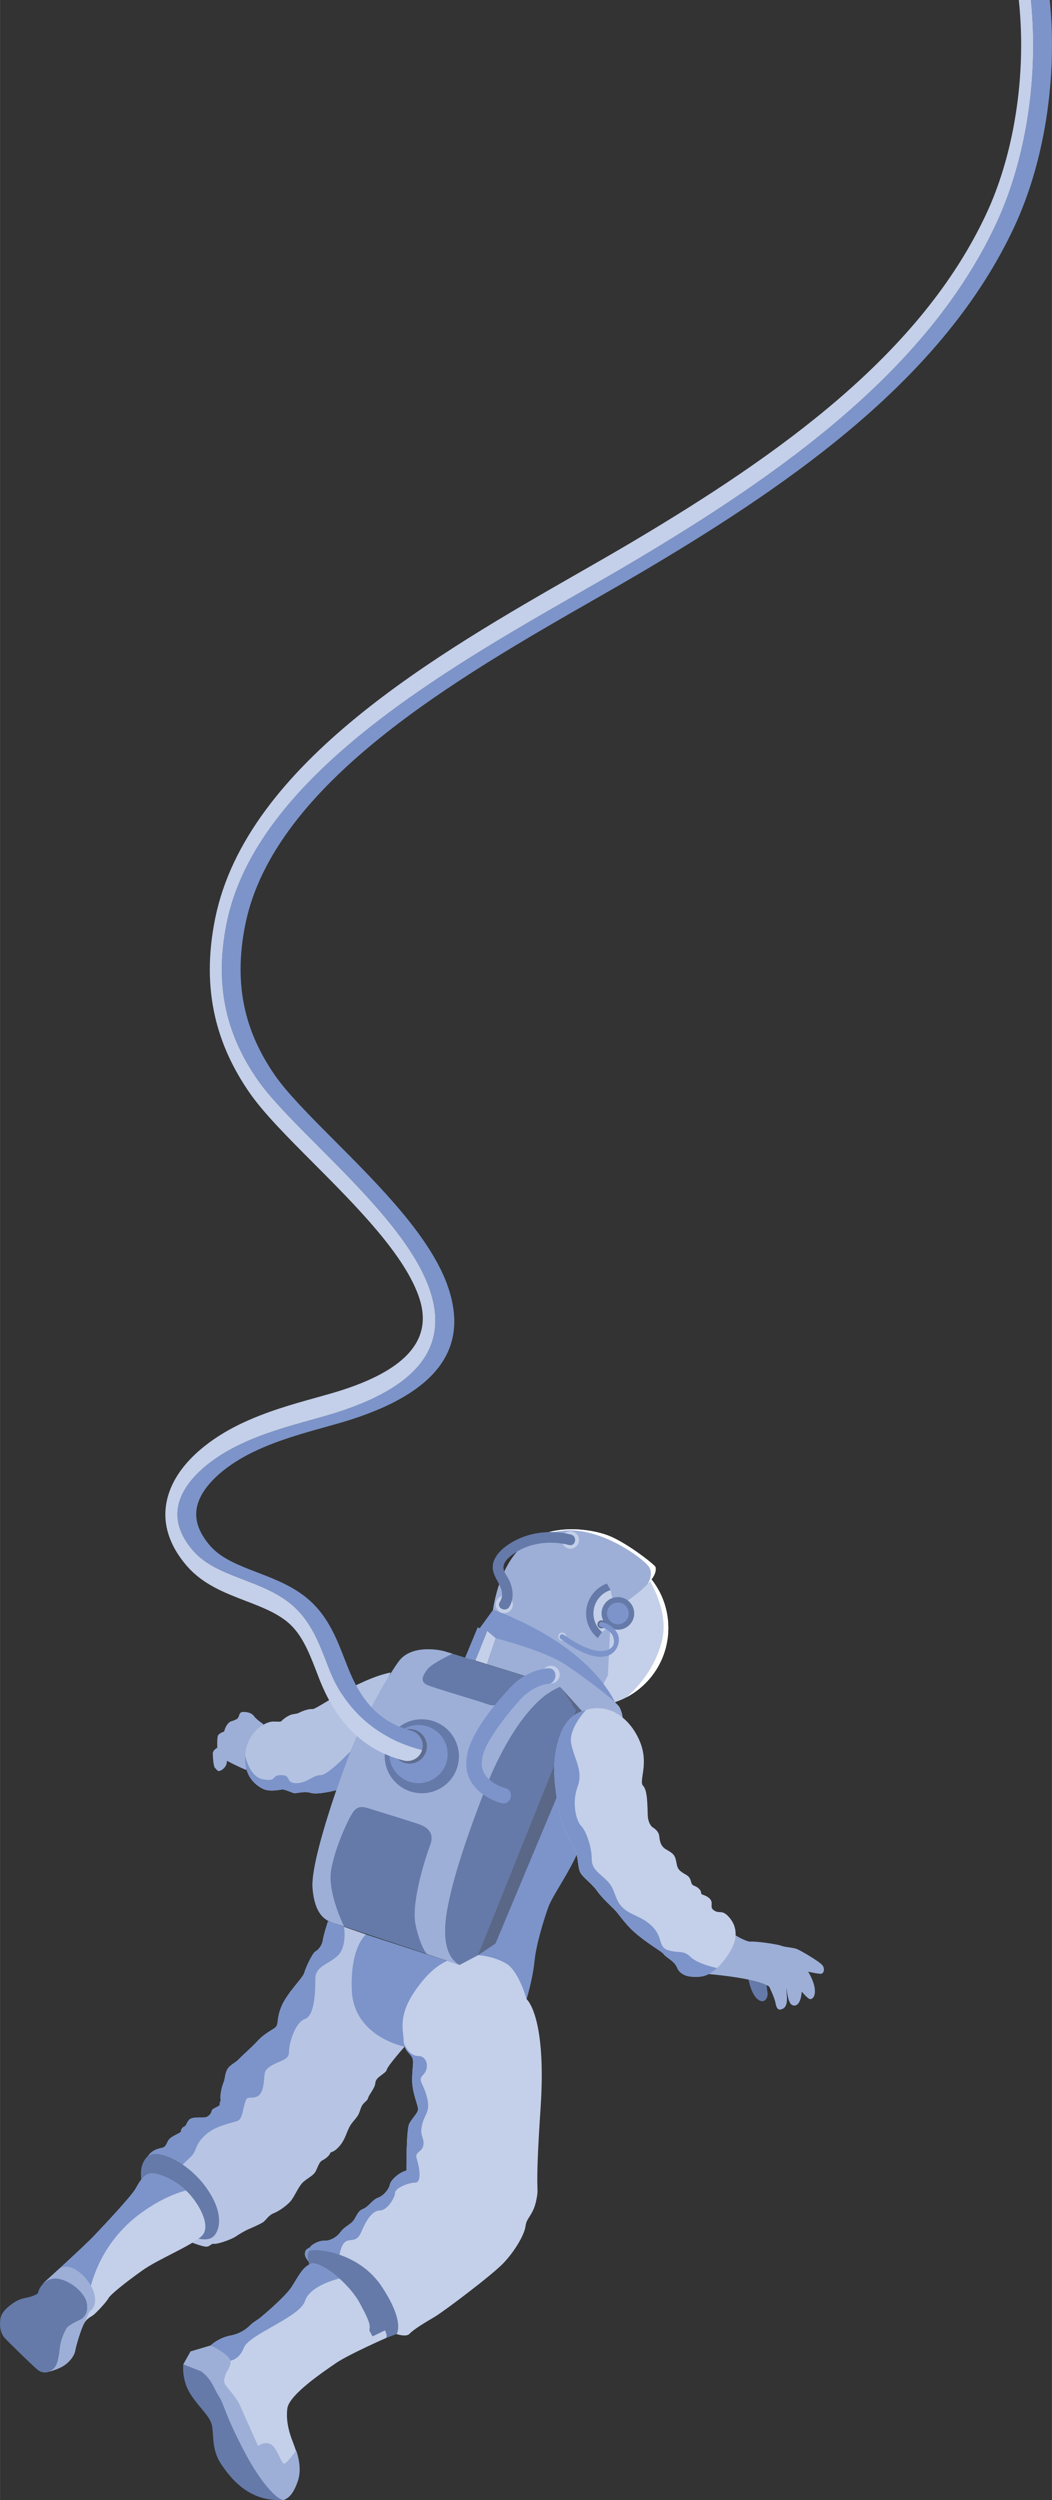 <?xml version="1.0" encoding="UTF-8"?>
<!DOCTYPE svg PUBLIC "-//W3C//DTD SVG 1.1//EN" "http://www.w3.org/Graphics/SVG/1.1/DTD/svg11.dtd">
<!-- Creator: CorelDRAW X7 -->
<svg xmlns="http://www.w3.org/2000/svg" xml:space="preserve" width="6.068in" height="14.408in" version="1.1" style="shape-rendering:geometricPrecision; text-rendering:geometricPrecision; image-rendering:optimizeQuality; fill-rule:evenodd; clip-rule:evenodd"
viewBox="0 0 60677 144084"
 xmlns:xlink="http://www.w3.org/1999/xlink">
 <rect x="0" y="0" width="60677" height="144084" fill="#333333" stroke="none"/>
 <defs>
  <style type="text/css">
   <![CDATA[
    .fil11 {fill:#7C94CA}
    .fil10 {fill:#9DAFD7}
    .fil5 {fill:#C4CFE9}
    .fil9 {fill:#5A6786;fill-rule:nonzero}
    .fil6 {fill:#5E6D8F;fill-rule:nonzero}
    .fil4 {fill:#657AA9;fill-rule:nonzero}
    .fil0 {fill:#7C94CA;fill-rule:nonzero}
    .fil3 {fill:#9DAFD7;fill-rule:nonzero}
    .fil8 {fill:#B4C2E2;fill-rule:nonzero}
    .fil7 {fill:#B7C4E3;fill-rule:nonzero}
    .fil1 {fill:#C4CFE9;fill-rule:nonzero}
    .fil2 {fill:white;fill-rule:nonzero}
   ]]>
  </style>
 </defs>
 <g id="Layer_x0020_1">
  <g id="_1502908686096">
   <g>
    <path class="fil0" d="M30372 115217c0,0 359,-1174 458,-2190 100,-1016 578,-2509 817,-3166 239,-657 1613,-2569 1871,-3664l-1652 -5456 -4301 11947c0,0 1433,777 1991,1315 557,537 816,1214 816,1214z"/>
    <path class="fil0" d="M23338 117955c0,0 -1392,39 -2225,-895 -1289,-1445 -1996,-4245 0,-5571l5396 1757 -3171 4709z"/>
    <path class="fil1" d="M38548 93821c0,2495 -2022,4517 -4517,4517 -2495,0 -4517,-2022 -4517,-4517 0,-2495 2022,-4517 4517,-4517 2495,0 4517,2022 4517,4517z"/>
    <path class="fil2" d="M36132 97821c1436,-756 2416,-2264 2416,-4000 0,-1298 -547,-2468 -1424,-3292 0,0 1505,2035 1074,3960 -458,2043 -2066,3332 -2066,3332z"/>
    <path class="fil3" d="M36236 92219c0,0 558,-349 1106,-916 547,-568 487,-867 468,-986 -20,-119 -1703,-1444 -2758,-1832 -1056,-388 -3156,-667 -4620,379 -1463,1045 -1882,3166 -2001,3927 0,0 1777,583 3390,1658 1613,1075 2912,2748 2912,2748l329 -642 134 -2763 1040 -1573z"/>
    <path class="fil2" d="M30432 88864c1464,-1046 3564,-767 4620,-379 1055,388 2738,1713 2758,1832 20,120 79,418 -468,986 0,0 385,-534 94,-994 -291,-460 -2804,-2341 -4978,-2088 -1808,211 -2026,643 -2026,643z"/>
    <path class="fil1" d="M35117 93768l198 -1666 -95 -464c-575,178 -992,714 -992,1347 0,430 192,814 494,1073l395 -290z"/>
    <path class="fil4" d="M36580 92985c0,520 -421,941 -941,941 -519,0 -941,-421 -941,-941 0,-519 422,-941 941,-941 520,0 941,422 941,941z"/>
    <path class="fil0" d="M36266 92985c0,347 -280,628 -627,628 -346,0 -627,-281 -627,-628 0,-346 281,-627 627,-627 347,0 627,281 627,627z"/>
    <path class="fil4" d="M34482 94409c-414,-337 -677,-849 -677,-1424 0,-789 498,-1462 1198,-1721l216 373c-574,179 -991,715 -991,1348 0,430 192,814 494,1073l-240 351z"/>
    <path class="fil5" d="M33387 88847c-53,273 -313,453 -582,401 -269,-52 -444,-316 -391,-589 53,-273 314,-453 582,-401 269,53 444,316 391,589zm-429 2c24,-17 41,-43 48,-75 6,-33 -1,-65 -17,-90 -15,-22 -38,-38 -66,-44 -29,-5 -57,1 -78,16 -24,17 -43,43 -49,75l0 2c-6,33 1,64 17,89 15,22 37,39 64,44 29,5 58,-2 81,-17z"/>
    <path class="fil0" d="M27669 93837l762 -1046c0,0 5107,1618 7034,5287 0,0 -5660,-2793 -7796,-4241z"/>
    <path class="fil3" d="M28595 94419c0,0 2808,702 4047,1538 1240,837 2942,2121 3107,2464 164,344 164,583 164,583l-2395 -363 -1214 -1424 -4217 -1305 508 -1493z"/>
    <polygon class="fil0" points="26818,95554 27550,93792 28102,94001 27415,95703 "/>
    <polygon class="fil1" points="28102,94001 28595,94419 28087,95912 27415,95703 "/>
    <path class="fil1" d="M32654 94291c18,126 -70,244 -197,262 -127,18 -244,-70 -263,-196 -18,-127 70,-245 197,-263 127,-18 245,70 263,197z"/>
    <path class="fil6" d="M34921 93584c18,127 -70,245 -197,263 -127,18 -244,-70 -262,-197 -18,-127 70,-245 196,-263 127,-18 245,70 263,197z"/>
    <path class="fil0" d="M34638 93755c291,96 639,289 733,597 243,796 -636,884 -1131,750 -616,-168 -1209,-515 -1726,-885 -156,-111 -335,127 -179,239 686,491 1801,1229 2685,981 472,-133 787,-695 643,-1169 -121,-397 -537,-666 -913,-790 -182,-60 -295,217 -112,277z"/>
    <path class="fil1" d="M30372 115217c0,0 1165,946 807,6293 -359,5346 -60,4331 -239,5256 -179,926 -568,1016 -627,1524 -60,507 -628,1463 -1285,2150 -657,687 -3435,2778 -3942,3077 -508,298 -1255,746 -1464,985 -209,239 -896,-30 -896,-30 0,0 -343,-283 -388,-806 -45,-523 -404,-672 -523,-896 -119,-224 -60,-597 -224,-777 -164,-179 -971,-522 -1105,-836 -135,-314 -239,-418 -418,-478 -179,-60 -404,-119 -523,-358 -119,-239 -179,-105 -433,-135 -254,-30 -358,-15 -553,-254 -194,-238 -253,-149 -463,-134 -209,15 -298,538 -298,538 0,0 -150,-165 -194,-314 -45,-149 0,-314 89,-388 90,-75 135,-45 224,-165 90,-119 478,-343 792,-328 313,15 702,-194 911,-478 209,-284 403,-358 657,-567 254,-210 313,-658 642,-777 329,-120 553,-538 881,-657 329,-120 627,-478 687,-762 60,-284 553,-702 956,-806 0,0 -15,-2375 164,-2703 179,-329 493,-613 508,-822 15,-209 -344,-926 -344,-1702 0,-777 135,-1046 -15,-1314 -149,-269 -462,-359 -477,-986 -15,-627 -452,-1609 1209,-3539 1748,-2031 3973,-1300 4705,-867 731,433 1179,2056 1179,2056z"/>
    <path class="fil0" d="M19545 130321c-119,-239 -179,-105 -433,-135 -254,-30 -358,-15 -553,-254 -194,-239 -253,-149 -463,-134 -209,15 -298,538 -298,538 0,0 -150,-165 -194,-314 -45,-149 0,-314 89,-388 90,-75 135,-45 224,-165 90,-119 478,-343 792,-328 313,15 702,-194 911,-478 209,-284 403,-358 657,-567 254,-210 313,-658 642,-777 329,-120 553,-538 881,-657 329,-120 627,-478 687,-762 60,-284 553,-702 956,-806 0,0 -15,-2375 164,-2703 179,-329 493,-613 508,-822 15,-209 -344,-926 -344,-1702 0,-777 135,-1046 -15,-1314 -133,-240 -397,-337 -463,-801 0,0 270,741 822,741 552,0 654,723 302,1075 -353,353 -20,418 205,1284 225,867 -130,966 -281,1618 -151,652 152,732 76,1165 -76,434 -526,355 -377,802 150,448 299,1353 -89,1353 -389,0 -1165,319 -1165,588 0,269 -448,1016 -866,1016 -419,0 -777,507 -1076,1224 -298,717 -674,324 -977,627 -303,303 -322,1076 -322,1076z"/>
    <path class="fil4" d="M17828 130530l-30 -194c0,0 -135,-419 45,-598 179,-179 2792,-30 4166,2031 1374,2061 866,2748 866,2748l-597 224c0,0 -657,209 -1254,-343 -598,-553 -3196,-3868 -3196,-3868z"/>
    <path class="fil1" d="M12153 135174c0,0 433,-433 1135,-567 701,-135 1030,-493 1209,-657 179,-165 314,-209 568,-418 254,-210 1404,-1195 1747,-1718 344,-523 627,-1165 1120,-1344 493,-179 2136,1001 2838,2300 702,1299 537,1269 537,1553l179 329c0,0 508,-239 717,-344 0,0 150,254 75,433 0,0 -2180,956 -2897,1449 -717,493 -2703,1822 -2808,2613 -104,792 164,1539 284,1852 119,314 537,1314 358,1986 -179,672 -269,1165 -836,1434 0,0 -553,-30 -1269,-1359 -717,-1329 -971,-2315 -1195,-3151 -224,-836 -284,-1075 -807,-1688 -522,-612 -403,-687 -358,-985 45,-299 418,-822 418,-822l-1015 -896z"/>
    <path class="fil0" d="M13168 136070l-1015 -896c0,0 433,-433 1135,-567 701,-135 1030,-493 1209,-657 179,-165 314,-209 568,-418 254,-210 1404,-1195 1747,-1718 344,-523 627,-1165 1120,-1344 291,-106 982,262 1644,847 0,0 -1694,378 -1990,1304 -296,925 -3223,1911 -3522,2688 -299,776 -896,761 -896,761z"/>
    <path class="fil4" d="M10570 136264c0,0 -105,882 388,1673 493,792 1120,1270 1254,1807 135,538 -30,1404 523,2240 553,837 1628,2225 3569,2091l-3853 -6750 -746 -822 -1135 -239z"/>
    <path class="fil3" d="M10570 136264l418 -746 1165 -344c0,0 851,404 1075,747 224,343 -179,747 -224,941 -45,194 -179,388 60,672 239,284 657,806 761,1060 105,254 1061,2375 1061,2375 0,0 343,-284 716,-105 374,179 598,1075 762,1120 164,45 717,-761 717,-761 0,0 373,941 104,1747 -268,806 -582,1015 -806,1105 -224,90 -1195,-687 -2315,-2837 -1120,-2151 -1135,-2659 -1434,-3122 -298,-463 -418,-1000 -1030,-1448l-1030 -404z"/>
    <path class="fil7" d="M11107 129260c0,0 583,224 792,224 209,0 269,-194 448,-164 179,30 970,-239 1239,-418 269,-179 583,-358 762,-433 179,-75 687,-299 836,-403 150,-105 299,-389 598,-508 298,-120 731,-418 970,-687 239,-269 478,-911 777,-1150 299,-239 567,-358 687,-597 119,-239 194,-523 373,-613 179,-89 403,-268 448,-403 45,-134 165,15 553,-433 388,-448 403,-941 732,-1344 328,-403 343,-388 477,-792 135,-403 374,-403 434,-627 59,-224 388,-537 418,-881 30,-343 597,-508 657,-747 60,-239 1030,-1329 1030,-1329 0,0 -2927,-552 -3046,-3240 -109,-2444 780,-3213 821,-3226l-2195 -762c0,0 -254,777 -299,1090 -45,314 -254,553 -433,657 -179,105 -567,956 -642,1240 -75,284 -1046,1195 -1344,2001 -299,807 -75,986 -403,1195 -329,209 -643,388 -971,747 -329,358 -822,776 -1046,1015 -224,239 -597,359 -716,687 -120,329 -75,433 -180,687 -104,254 -224,806 -149,1001 0,0 -75,119 -60,239 15,119 -448,224 -463,358 -15,134 -164,358 -388,388 -224,30 -777,-59 -941,165 -164,224 -149,328 -269,373 -119,45 -179,179 -179,269 0,89 -403,209 -627,403 -224,194 -164,493 -493,552 -328,60 -597,195 -791,478l2583 4988z"/>
    <path class="fil0" d="M9586 126323l-1062 -2051c194,-283 463,-418 791,-478 329,-59 269,-358 493,-552 224,-194 627,-314 627,-403 0,-90 60,-224 179,-269 120,-45 105,-149 269,-373 164,-224 717,-135 941,-165 224,-30 373,-254 388,-388 15,-134 478,-239 463,-358 -15,-120 60,-239 60,-239 -75,-195 45,-747 149,-1001 105,-254 60,-358 180,-687 119,-328 492,-448 716,-687 224,-239 717,-657 1046,-1015 328,-359 642,-538 971,-747 328,-209 104,-388 403,-1195 298,-806 1269,-1717 1344,-2001 75,-284 463,-1135 642,-1240 179,-104 388,-343 433,-657 45,-313 299,-1090 299,-1090l923 320c0,0 187,1114 -341,1642 -527,527 -1314,606 -1314,1353 0,747 -35,2127 -600,2318 -565,191 -923,1398 -923,1929 0,532 -784,470 -1298,984 -197,196 -58,903 -325,1353 -259,436 -741,138 -842,376 -232,545 -169,1151 -555,1254 -897,239 -1432,414 -1908,890 -476,476 -392,816 -717,1141 -326,326 -1432,1256 -1432,2036z"/>
    <path class="fil4" d="M8150 125601c0,0 -164,-866 374,-1329 537,-463 2314,314 3390,1837 1075,1524 716,2509 388,2793 -329,284 -896,104 -896,104l-3256 -3405z"/>
    <path class="fil1" d="M2625 136732c0,0 647,-129 1045,-388 398,-259 627,-617 667,-876 40,-259 339,-1264 518,-1573 179,-309 398,-368 537,-478 140,-109 737,-727 857,-956 119,-229 1065,-975 1981,-1623 916,-647 2738,-1373 3385,-1951 647,-577 -219,-2021 -886,-2638 -667,-618 -1444,-946 -1912,-986 -468,-40 -746,418 -985,856 -239,438 -1812,2111 -2410,2738 -597,627 -2897,2708 -2897,2708l100 5167z"/>
    <path class="fil0" d="M4985 133290l-2460 -1725c0,0 2300,-2081 2897,-2708 598,-627 2171,-2300 2410,-2738 239,-438 517,-896 985,-856 468,40 1245,368 1912,986 0,0 -1024,199 -2429,1174 -3316,2302 -3315,5867 -3315,5867z"/>
    <path class="fil4" d="M2177 132182c0,0 159,-756 876,-856 716,-99 1752,677 1931,1314 179,638 -139,956 -398,1076 -259,119 -687,338 -767,507 -79,170 -288,508 -358,1056 -70,547 -120,1085 -448,1304 -329,219 -598,179 -827,10 -228,-169 -1752,-1663 -1931,-1862 -179,-199 -282,-553 -249,-956 30,-368 169,-617 687,-995 631,-461 906,-249 1484,-598z"/>
    <path class="fil3" d="M15189 99367c0,0 -418,-279 -537,-458 -120,-179 -377,-239 -517,-239 -139,0 -280,-59 -355,224 -17,68 -99,170 -99,170 0,0 -204,104 -354,144 -149,40 -338,289 -398,587 0,0 -318,90 -368,259 -50,169 -30,677 -30,677 0,0 -269,130 -259,349 10,219 30,736 139,826 110,90 130,219 309,139 179,-79 309,-258 339,-368 30,-109 30,-199 30,-199 0,0 517,289 1105,528l995 -2639z"/>
    <path class="fil8" d="M14144 101149c38,-496 199,-926 508,-1294 308,-368 766,-637 1115,-637 348,0 408,40 488,-50 79,-89 388,-328 627,-368 239,-40 279,-40 368,-90 90,-50 518,-239 767,-209 249,30 2558,-1712 4520,-2111l-3126 6780c0,0 -1086,289 -1494,160 -408,-130 -826,69 -1015,0 -189,-70 -518,-209 -618,-199 -99,10 -716,149 -1085,-20 -368,-170 -1155,-677 -1055,-1962z"/>
    <path class="fil0" d="M20660 100461l-1249 2709c0,0 -1086,289 -1494,160 -408,-130 -826,69 -1015,0 -190,-70 -518,-209 -618,-199 -99,10 -716,149 -1085,-20 -368,-170 -1155,-677 -1055,-1962 0,0 199,1260 1045,1402 847,142 398,-246 1026,-246 627,0 219,464 871,464 652,0 929,-464 1418,-464 489,0 2156,-1844 2156,-1844z"/>
    <path class="fil4" d="M26509 113246c0,0 -1035,-398 -796,-2569 239,-2170 1513,-5595 2310,-7646 796,-2051 2389,-5058 4281,-5814 0,0 -6153,-1892 -6611,-2031 -458,-140 -1991,-379 -2688,557 -697,936 -2270,3803 -2947,5595 -677,1793 -2151,6034 -2031,7487 119,1454 677,1832 1174,1992 498,159 7308,2429 7308,2429z"/>
    <path class="fil3" d="M30595 96691c977,301 1709,526 1709,526 -1892,756 -3485,3763 -4281,5814 -797,2051 -2071,5476 -2310,7646 -239,2171 796,2569 796,2569 0,0 -805,-268 -1881,-627 0,0 -349,-329 -647,-1623 -299,-1294 537,-3863 836,-4679 299,-817 -379,-1076 -637,-1175 -259,-100 -2390,-757 -2967,-936 -578,-179 -757,60 -976,438 -219,378 -896,1792 -1135,3106 -239,1314 745,3279 745,3279 -336,-111 -568,-187 -645,-212 -498,-160 -1056,-538 -1175,-1991 -120,-1454 1354,-5695 2031,-7487 677,-1793 2250,-4660 2947,-5596 697,-936 2230,-697 2688,-557 56,17 198,60 403,123 0,0 -1180,554 -1439,892 -258,339 -477,717 0,916 478,199 3007,936 3326,1055 318,120 757,279 1195,-318 438,-598 1417,-1163 1417,-1163z"/>
    <path class="fil4" d="M26509 113246c0,0 -1035,-398 -796,-2569 239,-2170 1513,-5595 2310,-7646 796,-2051 2389,-5058 4281,-5814l936 1354 -5675 14117 -1056 558z"/>
    <polygon class="fil9" points="27565,112688 28580,112011 33996,99088 32304,97217 33240,98571 "/>
    <path class="fil4" d="M26440 101573c-194,1161 -1297,1944 -2463,1748 -1166,-195 -1954,-1295 -1759,-2456 194,-1161 1297,-1944 2463,-1748 1166,195 1954,1295 1759,2456z"/>
    <path class="fil0" d="M25795 101372c-153,912 -1020,1527 -1936,1374 -917,-154 -1536,-1018 -1383,-1930 153,-913 1020,-1528 1936,-1375 917,154 1536,1018 1383,1931z"/>
    <path class="fil1" d="M32284 96510c0,280 -227,508 -508,508 -280,0 -508,-228 -508,-508 0,-281 228,-508 508,-508 281,0 508,227 508,508z"/>
    <path class="fil0" d="M29157 103057c-363,-99 -727,-292 -998,-555 -678,-658 -305,-1576 113,-2273 491,-816 1131,-1604 1768,-2312 392,-436 1053,-827 1567,-870 570,-47 575,-943 0,-896 -802,67 -1587,483 -2134,1063 -824,873 -1706,1941 -2227,3027 -427,890 -553,1917 120,2720 388,463 971,802 1553,960 557,151 795,-713 238,-864z"/>
    <path class="fil6" d="M24607 100810c-91,543 -606,909 -1151,818 -545,-92 -914,-606 -823,-1148 91,-543 607,-909 1152,-818 545,91 913,605 822,1148z"/>
    <path class="fil4" d="M43166 114042c0,0 139,866 538,1185 398,319 617,-119 567,-388 -50,-269 -50,-518 -50,-518l-499 -279 -556 0z"/>
    <path class="fil3" d="M40906 113774c0,0 2768,229 3455,717 0,0 308,607 378,985 70,379 229,368 358,319 130,-50 329,-169 289,-737 -40,-567 -20,-468 -20,-468 0,0 70,777 279,936 209,159 548,50 597,-747 0,0 359,438 488,438 130,0 329,-159 259,-637 -70,-478 -378,-946 -378,-946 0,0 617,140 756,120 140,-20 229,-269 80,-478 -149,-209 -1205,-826 -1453,-936 -249,-110 -668,-100 -926,-199 -259,-100 -1494,-269 -1753,-239 -259,30 -916,-378 -916,-378 0,0 -846,945 -1493,2250z"/>
    <path class="fil1" d="M33807 98541c1500,-429 2659,673 3136,1920 478,1246 -110,2199 150,2459 259,260 245,1131 269,1721 14,366 179,620 313,695 135,75 314,254 344,448 30,194 30,597 403,806 373,209 478,299 552,568 75,269 45,493 284,687 239,194 426,216 530,411 105,194 53,343 232,418 179,74 239,112 351,239 112,127 15,239 157,283 142,45 425,157 500,374 75,216 -97,381 187,552 283,172 425,-59 784,314 358,373 485,799 410,1292 -74,493 -552,1232 -1053,1695 -500,463 -866,537 -1448,500 -583,-37 -792,-373 -836,-485 -45,-112 -135,-277 -322,-426 -186,-149 -388,-276 -463,-381 -74,-104 -306,-246 -515,-388 -209,-142 -971,-642 -1441,-1135 -470,-493 -657,-821 -911,-1075 -254,-254 -694,-642 -1000,-1076 -307,-433 -837,-769 -971,-1082 -135,-314 -90,-926 -314,-1315 -224,-388 -806,-1463 -985,-2673 -180,-1209 -350,-2431 149,-3868 373,-1075 1090,-1359 1508,-1478z"/>
    <path class="fil0" d="M41356 113423c-500,463 -866,537 -1448,500 -583,-37 -792,-373 -836,-485 -45,-112 -135,-277 -322,-426 -186,-149 -388,-276 -462,-381 -75,-104 -307,-246 -516,-388 -209,-142 -970,-642 -1441,-1135 -470,-493 -657,-821 -911,-1075 -254,-254 -694,-643 -1001,-1076 -306,-433 -836,-769 -970,-1082 -135,-314 -90,-926 -314,-1315 -224,-388 -806,-1463 -986,-2673 -179,-1209 -349,-2431 150,-3868 373,-1075 1090,-1359 1508,-1478 0,0 -1015,1062 -866,1920 149,858 721,1585 376,2506 -346,920 -92,1971 202,2264 293,294 608,1229 608,1869 0,640 379,786 885,1291 506,506 413,1064 887,1537 474,474 1109,484 1731,1107 623,623 313,1185 918,1365 606,179 879,-19 1286,388 406,407 1522,635 1522,635z"/>
    <path class="fil5" d="M29573 92561c-53,274 -314,453 -583,401 -268,-52 -443,-316 -390,-589 52,-273 313,-453 582,-400 269,52 444,315 391,588zm-429 2c23,-17 41,-43 47,-74 6,-33 -1,-66 -17,-90 -15,-23 -38,-39 -65,-45 -29,-5 -57,1 -79,16 -24,17 -42,44 -48,76l-1 1c-6,33 1,64 17,89 15,22 38,39 65,44 29,5 58,-2 81,-17z"/>
    <path class="fil4" d="M29374 92609c295,-474 218,-1066 -9,-1546 -99,-207 -288,-417 -322,-648 -70,-457 508,-834 850,-1034 848,-496 1982,-585 2928,-338 382,100 497,-502 117,-601 -1050,-275 -2288,-160 -3243,351 -586,312 -1355,891 -1269,1644 76,664 838,1195 399,1900 -209,335 342,604 549,272z"/>
    <path class="fil10" d="M3361 130803c-580,533 -836,762 -836,762l6 5c127,-117 297,-213 522,-244 716,-99 1752,677 1931,1314 17,60 29,116 38,170 30,192 11,351 -37,481 -82,222 -251,356 -399,425 -259,119 -687,338 -767,507 -79,170 -288,508 -358,1056 -70,547 -120,1085 -448,1304 -68,45 -134,80 -197,104 223,-59 592,-173 854,-343 398,-259 627,-617 667,-876 40,-259 339,-1264 518,-1573 179,-309 222,-608 361,-718 116,-91 193,-215 233,-359 293,-1029 -1315,-2726 -2088,-2015z"/>
   </g>
   <g>
    <path class="fil11" d="M20247 81813c5500,-1768 6610,-4487 5640,-7506 -929,-2889 -3937,-5906 -6567,-8544 -1445,-1449 -2770,-2778 -3491,-3829 -776,-1131 -1385,-2369 -1704,-3776 -320,-1416 -354,-3019 22,-4877 1652,-8155 12337,-14268 20118,-18720 1084,-620 2111,-1208 3111,-1801 4298,-2551 8560,-5316 12256,-8512 3733,-3228 6876,-6887 8880,-11192 787,-1689 1387,-3642 1753,-5720 414,-2343 530,-4854 284,-7336l-1085 0c248,2454 134,4939 -275,7259 -360,2039 -948,3953 -1719,5609 -1975,4242 -5079,7854 -8767,11043 -3669,3173 -7911,5925 -12190,8464 -978,580 -2014,1173 -3107,1798 -7854,4494 -18640,10665 -20332,19021 -390,1924 -354,3588 -20,5062 333,1469 965,2757 1770,3930 743,1084 2083,2427 3543,3892 2595,2603 5563,5579 6459,8366 890,2770 -172,5279 -5352,6944 -454,146 -958,286 -1495,436 -1304,363 -2813,782 -4210,1459 -729,353 -1440,797 -2035,1313 -621,539 -1111,1153 -1348,1813 -226,630 -220,1317 129,2039 147,304 355,615 631,933 711,819 1790,1234 2876,1651 1028,395 2062,792 2897,1533 1010,897 1483,2122 1942,3312l142 365c918,2338 2777,3944 5239,4591 36,10 69,23 100,40 4,-14 9,-28 12,-43 125,-474 -158,-960 -633,-1085 -944,-248 -1672,-697 -2248,-1299 -600,-628 -1052,-1436 -1417,-2367l-143 -363c-479,-1240 -972,-2517 -2061,-3484 -892,-793 -1967,-1206 -3034,-1616 -1034,-397 -2060,-791 -2698,-1526 -249,-288 -436,-567 -566,-836 -293,-604 -299,-1174 -112,-1694 209,-582 653,-1134 1220,-1627 564,-488 1241,-911 1937,-1248 1363,-660 2850,-1074 4135,-1431 542,-151 1050,-292 1513,-441z"/>
    <path class="fil5" d="M18861 95877c-459,-1190 -932,-2415 -1942,-3312 -835,-741 -1869,-1138 -2897,-1533 -1086,-417 -2165,-832 -2876,-1651 -276,-318 -484,-629 -631,-933 -349,-722 -355,-1409 -129,-2039 237,-660 727,-1274 1348,-1813 595,-516 1306,-960 2035,-1313 1397,-677 2906,-1096 4210,-1459 537,-150 1041,-290 1495,-436 5180,-1665 6242,-4174 5352,-6944 -896,-2787 -3864,-5763 -6459,-8366 -1460,-1465 -2800,-2808 -3543,-3892 -805,-1173 -1437,-2461 -1770,-3930 -334,-1474 -370,-3138 20,-5062 1692,-8356 12478,-14527 20332,-19021 1093,-625 2129,-1218 3107,-1798 4279,-2539 8521,-5291 12190,-8464 3688,-3189 6792,-6801 8767,-11043 771,-1656 1359,-3570 1719,-5609 409,-2320 523,-4805 275,-7259l-699 0c251,2369 145,4779 -253,7030 -339,1922 -891,3723 -1614,5275 -1890,4059 -4875,7528 -8428,10601 -3591,3105 -7772,5816 -11998,8323 -910,540 -1971,1148 -3091,1788 -8073,4619 -19159,10962 -20972,19916 -430,2123 -388,3969 -16,5614 375,1654 1078,3090 1969,4389 811,1182 2192,2568 3699,4079 2490,2498 5338,5354 6135,7835 653,2030 -266,3914 -4492,5273 -428,137 -919,274 -1443,420 -1361,378 -2935,816 -4434,1542 -826,400 -1639,909 -2326,1506 -782,678 -1408,1476 -1729,2371 -343,956 -339,1989 182,3064 197,406 468,816 823,1225 927,1067 2163,1542 3408,2020 908,349 1822,700 2485,1289 774,687 1187,1757 1588,2796 91,235 109,285 142,370 445,1133 1012,2134 1786,2944 799,836 1799,1456 3083,1793 460,121 931,-142 1073,-590 -31,-17 -64,-30 -100,-40 -2462,-647 -4321,-2253 -5239,-4591l-142 -365z"/>
   </g>
  </g>
 </g>
</svg>
